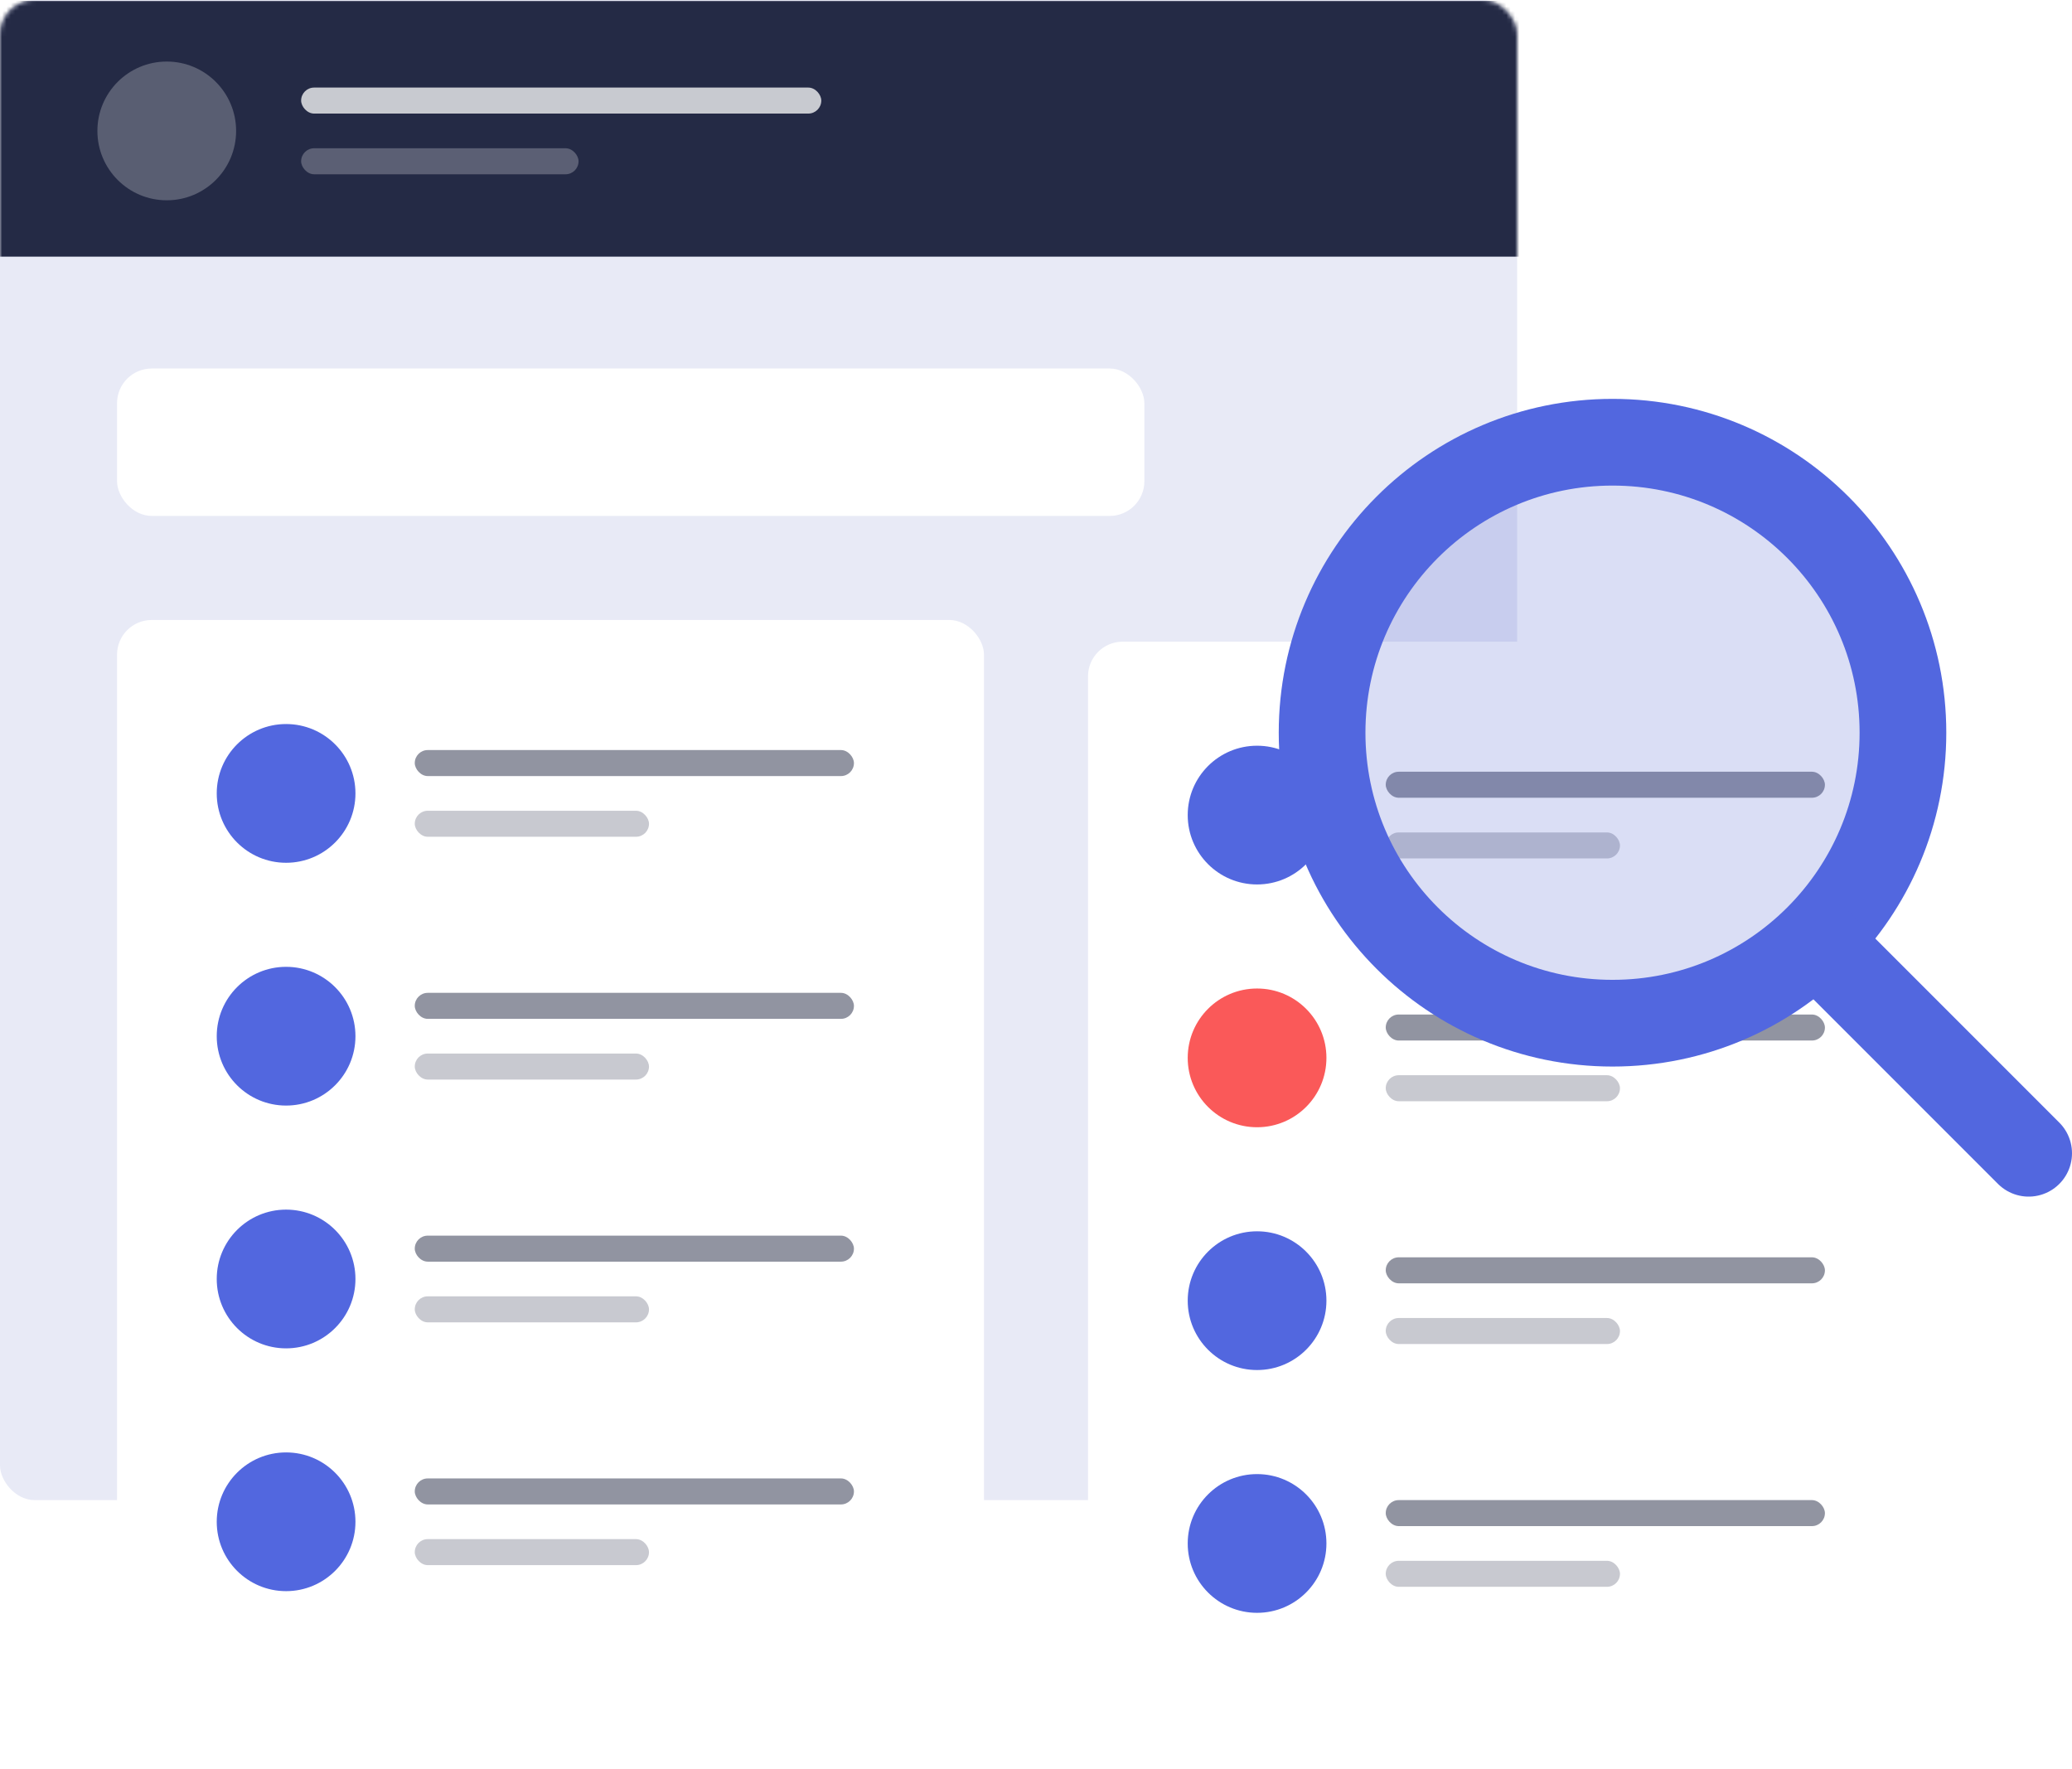 <svg width="478" height="408" fill="none" xmlns="http://www.w3.org/2000/svg"><rect width="350" height="346" rx="8" fill="#E8EAF6"/><mask id="prefix__a" mask-type="alpha" maskUnits="userSpaceOnUse" x="0" y="0" width="350" height="346"><rect width="350" height="346" rx="8" fill="#fff"/></mask><g mask="url(#prefix__a)"><path fill="#242A45" d="M-3.53.197h547v59h-547z"/><g fill="#fff"><circle opacity=".245" cx="38.47" cy="30.197" r="16"/><rect opacity=".75" x="69.47" y="20.197" width="120" height="6" rx="3"/><rect opacity=".25" x="69.47" y="34.197" width="64" height="6" rx="3"/></g></g><g filter="url(#prefix__b)"><rect x="27" y="138" width="200" height="255" rx="8" fill="#fff"/></g><rect opacity=".5" x="95.683" y="173" width="101.317" height="6" rx="3" fill="#242A45"/><circle cx="66" cy="183" r="16" fill="#5267DF"/><rect opacity=".25" x="95.683" y="187" width="54.036" height="6" rx="3" fill="#242A45"/><circle cx="66" cy="239" r="16" fill="#5267DF"/><rect opacity=".5" x="95.683" y="229" width="101.317" height="6" rx="3" fill="#242A45"/><rect opacity=".25" x="95.683" y="243" width="54.036" height="6" rx="3" fill="#242A45"/><g><circle cx="66" cy="295" r="16" fill="#5267DF"/><rect opacity=".5" x="95.683" y="285" width="101.317" height="6" rx="3" fill="#242A45"/><rect opacity=".25" x="95.683" y="299" width="54.036" height="6" rx="3" fill="#242A45"/></g><g><circle cx="66" cy="351" r="16" fill="#5267DF"/><rect opacity=".5" x="95.683" y="341" width="101.317" height="6" rx="3" fill="#242A45"/><rect opacity=".25" x="95.683" y="355" width="54.036" height="6" rx="3" fill="#242A45"/></g><g filter="url(#prefix__c)"><g filter="url(#prefix__d)"><rect x="251" y="138" width="200" height="255" rx="8" fill="#fff"/></g><rect opacity=".5" x="319.683" y="173" width="101.317" height="6" rx="3" fill="#242A45"/><circle cx="290" cy="183" r="16" fill="#5267DF"/><rect opacity=".25" x="319.683" y="187" width="54.036" height="6" rx="3" fill="#242A45"/><circle cx="290" cy="239" r="16" fill="#FA5959"/><rect opacity=".5" x="319.683" y="229" width="101.317" height="6" rx="3" fill="#242A45"/><rect opacity=".25" x="319.683" y="243" width="54.036" height="6" rx="3" fill="#242A45"/><g><circle cx="290" cy="295" r="16" fill="#5267DF"/><rect opacity=".5" x="319.683" y="285" width="101.317" height="6" rx="3" fill="#242A45"/><rect opacity=".25" x="319.683" y="299" width="54.036" height="6" rx="3" fill="#242A45"/></g><g><circle cx="290" cy="351" r="16" fill="#5267DF"/><rect opacity=".5" x="319.683" y="341" width="101.317" height="6" rx="3" fill="#242A45"/><rect opacity=".25" x="319.683" y="355" width="54.036" height="6" rx="3" fill="#242A45"/></g></g><rect x="27" y="85" width="237" height="34" rx="8" fill="#fff"/><g stroke="#5267DF" stroke-width="20"><circle cx="372" cy="169" r="67" fill="#495DCF" fill-opacity=".2"/><path d="m419 217 49 49" stroke-linecap="round" stroke-linejoin="round"/></g><defs><filter id="prefix__b" x="17" y="133" width="220" height="275" filterUnits="userSpaceOnUse" color-interpolation-filters="sRGB"><feFlood flood-opacity="0" result="BackgroundImageFix"/><feColorMatrix in="SourceAlpha" values="0 0 0 0 0 0 0 0 0 0 0 0 0 0 0 0 0 0 127 0"/><feOffset dy="5"/><feGaussianBlur stdDeviation="5"/><feColorMatrix values="0 0 0 0 0.285 0 0 0 0 0.364 0 0 0 0 0.811 0 0 0 0.083 0"/><feBlend in2="BackgroundImageFix" result="effect1_dropShadow"/><feBlend in="SourceGraphic" in2="effect1_dropShadow" result="shape"/></filter><filter id="prefix__c" x="241" y="133" width="220" height="275" filterUnits="userSpaceOnUse" color-interpolation-filters="sRGB"><feFlood flood-opacity="0" result="BackgroundImageFix"/><feColorMatrix in="SourceAlpha" values="0 0 0 0 0 0 0 0 0 0 0 0 0 0 0 0 0 0 127 0"/><feOffset dy="5"/><feGaussianBlur stdDeviation="5"/><feColorMatrix values="0 0 0 0 0.285 0 0 0 0 0.364 0 0 0 0 0.811 0 0 0 0.083 0"/><feBlend in2="BackgroundImageFix" result="effect1_dropShadow"/><feBlend in="SourceGraphic" in2="effect1_dropShadow" result="shape"/></filter><filter id="prefix__d" x="241" y="133" width="220" height="275" filterUnits="userSpaceOnUse" color-interpolation-filters="sRGB"><feFlood flood-opacity="0" result="BackgroundImageFix"/><feColorMatrix in="SourceAlpha" values="0 0 0 0 0 0 0 0 0 0 0 0 0 0 0 0 0 0 127 0"/><feOffset dy="5"/><feGaussianBlur stdDeviation="5"/><feColorMatrix values="0 0 0 0 0.285 0 0 0 0 0.364 0 0 0 0 0.811 0 0 0 0.083 0"/><feBlend in2="BackgroundImageFix" result="effect1_dropShadow"/><feBlend in="SourceGraphic" in2="effect1_dropShadow" result="shape"/></filter></defs></svg>